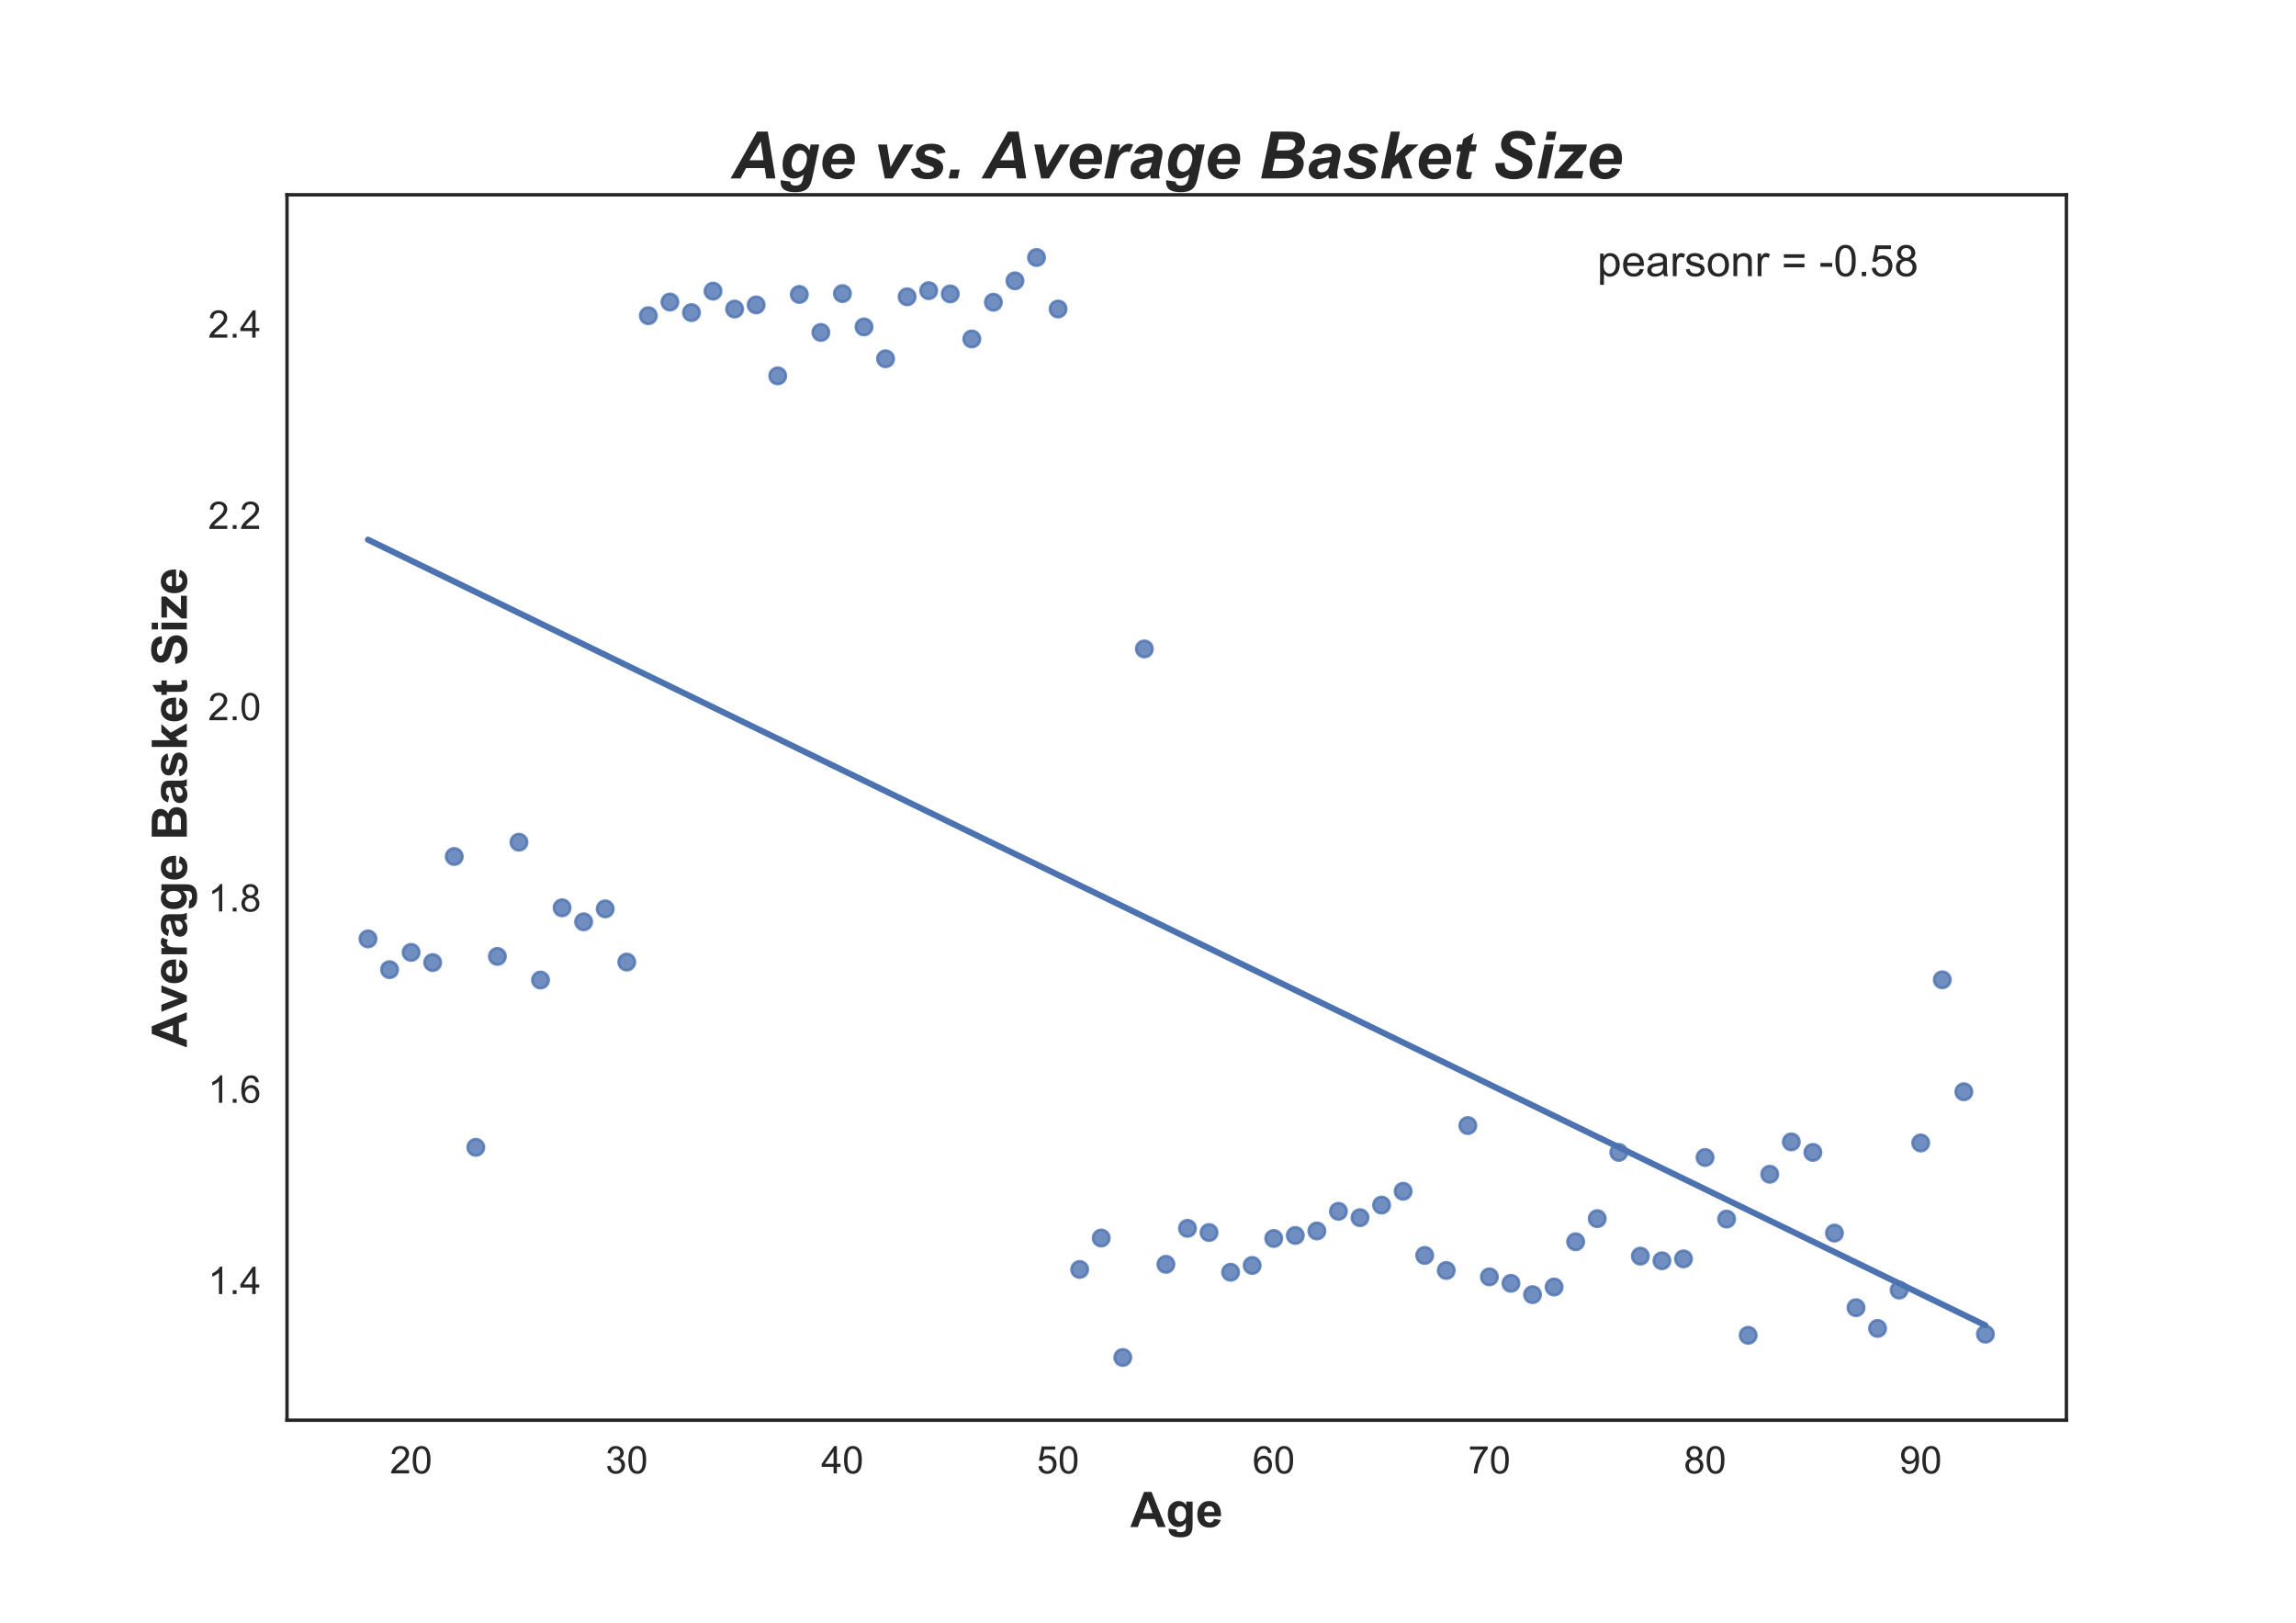 <?xml version="1.0" encoding="utf-8" standalone="no"?>
<!DOCTYPE svg PUBLIC "-//W3C//DTD SVG 1.1//EN"
  "http://www.w3.org/Graphics/SVG/1.1/DTD/svg11.dtd">
<!-- Created with matplotlib (https://matplotlib.org/) -->
<svg height="595.44pt" version="1.1" viewBox="0 0 842.4 595.44" width="842.4pt" xmlns="http://www.w3.org/2000/svg" xmlns:xlink="http://www.w3.org/1999/xlink">
 <defs>
  <style type="text/css">
*{stroke-linecap:butt;stroke-linejoin:round;}
  </style>
 </defs>
 <g id="figure_1">
  <g id="patch_1">
   <path d="M 0 595.44 
L 842.4 595.44 
L 842.4 0 
L 0 0 
z
" style="fill:#ffffff;"/>
  </g>
  <g id="axes_1">
   <g id="patch_2">
    <path d="M 105.3 521.01 
L 758.16 521.01 
L 758.16 71.453 
L 105.3 71.453 
z
" style="fill:#ffffff;"/>
   </g>
   <g id="matplotlib.axis_1">
    <g id="xtick_1">
     <g id="text_1">
      <!-- 20 -->
      <defs>
       <path d="M 50.344 8.453 
L 50.344 0 
L 3.031 0 
Q 2.938 3.172 4.047 6.109 
Q 5.859 10.938 9.828 15.625 
Q 13.812 20.312 21.344 26.469 
Q 33.016 36.031 37.109 41.625 
Q 41.219 47.219 41.219 52.203 
Q 41.219 57.422 37.469 61 
Q 33.734 64.594 27.734 64.594 
Q 21.391 64.594 17.578 60.781 
Q 13.766 56.984 13.719 50.25 
L 4.688 51.172 
Q 5.609 61.281 11.656 66.578 
Q 17.719 71.875 27.938 71.875 
Q 38.234 71.875 44.234 66.156 
Q 50.25 60.453 50.25 52 
Q 50.25 47.703 48.484 43.547 
Q 46.734 39.406 42.656 34.812 
Q 38.578 30.219 29.109 22.219 
Q 21.188 15.578 18.938 13.203 
Q 16.703 10.844 15.234 8.453 
z
" id="ArialMT-50"/>
       <path d="M 4.156 35.297 
Q 4.156 48 6.766 55.734 
Q 9.375 63.484 14.516 67.672 
Q 19.672 71.875 27.484 71.875 
Q 33.25 71.875 37.594 69.547 
Q 41.938 67.234 44.766 62.859 
Q 47.609 58.5 49.219 52.219 
Q 50.828 45.953 50.828 35.297 
Q 50.828 22.703 48.234 14.969 
Q 45.656 7.234 40.5 3 
Q 35.359 -1.219 27.484 -1.219 
Q 17.141 -1.219 11.234 6.203 
Q 4.156 15.141 4.156 35.297 
z
M 13.188 35.297 
Q 13.188 17.672 17.312 11.828 
Q 21.438 6 27.484 6 
Q 33.547 6 37.672 11.859 
Q 41.797 17.719 41.797 35.297 
Q 41.797 52.984 37.672 58.781 
Q 33.547 64.594 27.391 64.594 
Q 21.344 64.594 17.719 59.469 
Q 13.188 52.938 13.188 35.297 
z
" id="ArialMT-48"/>
      </defs>
      <g style="fill:#262626;" transform="translate(143.055 540.531)scale(0.14 -0.14)">
       <use xlink:href="#ArialMT-50"/>
       <use x="55.615" xlink:href="#ArialMT-48"/>
      </g>
     </g>
    </g>
    <g id="xtick_2">
     <g id="text_2">
      <!-- 30 -->
      <defs>
       <path d="M 4.203 18.891 
L 12.984 20.062 
Q 14.5 12.594 18.141 9.297 
Q 21.781 6 27 6 
Q 33.203 6 37.469 10.297 
Q 41.75 14.594 41.75 20.953 
Q 41.75 27 37.797 30.922 
Q 33.844 34.859 27.734 34.859 
Q 25.25 34.859 21.531 33.891 
L 22.516 41.609 
Q 23.391 41.5 23.922 41.5 
Q 29.547 41.5 34.031 44.422 
Q 38.531 47.359 38.531 53.469 
Q 38.531 58.297 35.25 61.469 
Q 31.984 64.656 26.812 64.656 
Q 21.688 64.656 18.266 61.422 
Q 14.844 58.203 13.875 51.766 
L 5.078 53.328 
Q 6.688 62.156 12.391 67.016 
Q 18.109 71.875 26.609 71.875 
Q 32.469 71.875 37.391 69.359 
Q 42.328 66.844 44.938 62.5 
Q 47.562 58.156 47.562 53.266 
Q 47.562 48.641 45.062 44.828 
Q 42.578 41.016 37.703 38.766 
Q 44.047 37.312 47.562 32.688 
Q 51.078 28.078 51.078 21.141 
Q 51.078 11.766 44.234 5.25 
Q 37.406 -1.266 26.953 -1.266 
Q 17.531 -1.266 11.297 4.344 
Q 5.078 9.969 4.203 18.891 
z
" id="ArialMT-51"/>
      </defs>
      <g style="fill:#262626;" transform="translate(222.179 540.531)scale(0.14 -0.14)">
       <use xlink:href="#ArialMT-51"/>
       <use x="55.615" xlink:href="#ArialMT-48"/>
      </g>
     </g>
    </g>
    <g id="xtick_3">
     <g id="text_3">
      <!-- 40 -->
      <defs>
       <path d="M 32.328 0 
L 32.328 17.141 
L 1.266 17.141 
L 1.266 25.203 
L 33.938 71.578 
L 41.109 71.578 
L 41.109 25.203 
L 50.781 25.203 
L 50.781 17.141 
L 41.109 17.141 
L 41.109 0 
z
M 32.328 25.203 
L 32.328 57.469 
L 9.906 25.203 
z
" id="ArialMT-52"/>
      </defs>
      <g style="fill:#262626;" transform="translate(301.303 540.531)scale(0.14 -0.14)">
       <use xlink:href="#ArialMT-52"/>
       <use x="55.615" xlink:href="#ArialMT-48"/>
      </g>
     </g>
    </g>
    <g id="xtick_4">
     <g id="text_4">
      <!-- 50 -->
      <defs>
       <path d="M 4.156 18.75 
L 13.375 19.531 
Q 14.406 12.797 18.141 9.391 
Q 21.875 6 27.156 6 
Q 33.5 6 37.891 10.781 
Q 42.281 15.578 42.281 23.484 
Q 42.281 31 38.062 35.344 
Q 33.844 39.703 27 39.703 
Q 22.75 39.703 19.328 37.766 
Q 15.922 35.844 13.969 32.766 
L 5.719 33.844 
L 12.641 70.609 
L 48.25 70.609 
L 48.25 62.203 
L 19.672 62.203 
L 15.828 42.969 
Q 22.266 47.469 29.344 47.469 
Q 38.719 47.469 45.156 40.969 
Q 51.609 34.469 51.609 24.266 
Q 51.609 14.547 45.953 7.469 
Q 39.062 -1.219 27.156 -1.219 
Q 17.391 -1.219 11.203 4.25 
Q 5.031 9.719 4.156 18.75 
z
" id="ArialMT-53"/>
      </defs>
      <g style="fill:#262626;" transform="translate(380.427 540.531)scale(0.14 -0.14)">
       <use xlink:href="#ArialMT-53"/>
       <use x="55.615" xlink:href="#ArialMT-48"/>
      </g>
     </g>
    </g>
    <g id="xtick_5">
     <g id="text_5">
      <!-- 60 -->
      <defs>
       <path d="M 49.75 54.047 
L 41.016 53.375 
Q 39.844 58.547 37.703 60.891 
Q 34.125 64.656 28.906 64.656 
Q 24.703 64.656 21.531 62.312 
Q 17.391 59.281 14.984 53.469 
Q 12.594 47.656 12.5 36.922 
Q 15.672 41.75 20.266 44.094 
Q 24.859 46.438 29.891 46.438 
Q 38.672 46.438 44.844 39.969 
Q 51.031 33.5 51.031 23.25 
Q 51.031 16.5 48.125 10.719 
Q 45.219 4.938 40.141 1.859 
Q 35.062 -1.219 28.609 -1.219 
Q 17.625 -1.219 10.688 6.859 
Q 3.766 14.938 3.766 33.5 
Q 3.766 54.25 11.422 63.672 
Q 18.109 71.875 29.438 71.875 
Q 37.891 71.875 43.281 67.141 
Q 48.688 62.406 49.75 54.047 
z
M 13.875 23.188 
Q 13.875 18.656 15.797 14.5 
Q 17.719 10.359 21.188 8.172 
Q 24.656 6 28.469 6 
Q 34.031 6 38.031 10.484 
Q 42.047 14.984 42.047 22.703 
Q 42.047 30.125 38.078 34.391 
Q 34.125 38.672 28.125 38.672 
Q 22.172 38.672 18.016 34.391 
Q 13.875 30.125 13.875 23.188 
z
" id="ArialMT-54"/>
      </defs>
      <g style="fill:#262626;" transform="translate(459.55 540.531)scale(0.14 -0.14)">
       <use xlink:href="#ArialMT-54"/>
       <use x="55.615" xlink:href="#ArialMT-48"/>
      </g>
     </g>
    </g>
    <g id="xtick_6">
     <g id="text_6">
      <!-- 70 -->
      <defs>
       <path d="M 4.734 62.203 
L 4.734 70.656 
L 51.078 70.656 
L 51.078 63.812 
Q 44.234 56.547 37.516 44.484 
Q 30.812 32.422 27.156 19.672 
Q 24.516 10.688 23.781 0 
L 14.75 0 
Q 14.891 8.453 18.062 20.406 
Q 21.234 32.375 27.172 43.484 
Q 33.109 54.594 39.797 62.203 
z
" id="ArialMT-55"/>
      </defs>
      <g style="fill:#262626;" transform="translate(538.674 540.531)scale(0.14 -0.14)">
       <use xlink:href="#ArialMT-55"/>
       <use x="55.615" xlink:href="#ArialMT-48"/>
      </g>
     </g>
    </g>
    <g id="xtick_7">
     <g id="text_7">
      <!-- 80 -->
      <defs>
       <path d="M 17.672 38.812 
Q 12.203 40.828 9.562 44.531 
Q 6.938 48.25 6.938 53.422 
Q 6.938 61.234 12.547 66.547 
Q 18.172 71.875 27.484 71.875 
Q 36.859 71.875 42.578 66.422 
Q 48.297 60.984 48.297 53.172 
Q 48.297 48.188 45.672 44.5 
Q 43.062 40.828 37.75 38.812 
Q 44.344 36.672 47.781 31.875 
Q 51.219 27.094 51.219 20.453 
Q 51.219 11.281 44.719 5.031 
Q 38.234 -1.219 27.641 -1.219 
Q 17.047 -1.219 10.547 5.047 
Q 4.047 11.328 4.047 20.703 
Q 4.047 27.688 7.594 32.391 
Q 11.141 37.109 17.672 38.812 
z
M 15.922 53.719 
Q 15.922 48.641 19.188 45.406 
Q 22.469 42.188 27.688 42.188 
Q 32.766 42.188 36.016 45.375 
Q 39.266 48.578 39.266 53.219 
Q 39.266 58.062 35.906 61.359 
Q 32.562 64.656 27.594 64.656 
Q 22.562 64.656 19.234 61.422 
Q 15.922 58.203 15.922 53.719 
z
M 13.094 20.656 
Q 13.094 16.891 14.875 13.375 
Q 16.656 9.859 20.172 7.922 
Q 23.688 6 27.734 6 
Q 34.031 6 38.125 10.047 
Q 42.234 14.109 42.234 20.359 
Q 42.234 26.703 38.016 30.859 
Q 33.797 35.016 27.438 35.016 
Q 21.234 35.016 17.156 30.906 
Q 13.094 26.812 13.094 20.656 
z
" id="ArialMT-56"/>
      </defs>
      <g style="fill:#262626;" transform="translate(617.798 540.531)scale(0.14 -0.14)">
       <use xlink:href="#ArialMT-56"/>
       <use x="55.615" xlink:href="#ArialMT-48"/>
      </g>
     </g>
    </g>
    <g id="xtick_8">
     <g id="text_8">
      <!-- 90 -->
      <defs>
       <path d="M 5.469 16.547 
L 13.922 17.328 
Q 14.984 11.375 18.016 8.688 
Q 21.047 6 25.781 6 
Q 29.828 6 32.875 7.859 
Q 35.938 9.719 37.891 12.812 
Q 39.844 15.922 41.156 21.188 
Q 42.484 26.469 42.484 31.938 
Q 42.484 32.516 42.438 33.688 
Q 39.797 29.5 35.234 26.875 
Q 30.672 24.266 25.344 24.266 
Q 16.453 24.266 10.297 30.703 
Q 4.156 37.156 4.156 47.703 
Q 4.156 58.594 10.578 65.234 
Q 17 71.875 26.656 71.875 
Q 33.641 71.875 39.422 68.109 
Q 45.219 64.359 48.219 57.391 
Q 51.219 50.438 51.219 37.25 
Q 51.219 23.531 48.234 15.406 
Q 45.266 7.281 39.375 3.031 
Q 33.5 -1.219 25.594 -1.219 
Q 17.188 -1.219 11.859 3.438 
Q 6.547 8.109 5.469 16.547 
z
M 41.453 48.141 
Q 41.453 55.719 37.422 60.156 
Q 33.406 64.594 27.734 64.594 
Q 21.875 64.594 17.531 59.812 
Q 13.188 55.031 13.188 47.406 
Q 13.188 40.578 17.312 36.297 
Q 21.438 32.031 27.484 32.031 
Q 33.594 32.031 37.516 36.297 
Q 41.453 40.578 41.453 48.141 
z
" id="ArialMT-57"/>
      </defs>
      <g style="fill:#262626;" transform="translate(696.922 540.531)scale(0.14 -0.14)">
       <use xlink:href="#ArialMT-57"/>
       <use x="55.615" xlink:href="#ArialMT-48"/>
      </g>
     </g>
    </g>
    <g id="text_9">
     <!-- Age -->
     <defs>
      <path d="M 71.828 0 
L 56.109 0 
L 49.859 16.266 
L 21.234 16.266 
L 15.328 0 
L 0 0 
L 27.875 71.578 
L 43.172 71.578 
z
M 45.219 28.328 
L 35.359 54.891 
L 25.688 28.328 
z
" id="Arial-BoldMT-65"/>
      <path d="M 5.906 -3.422 
L 21.578 -5.328 
Q 21.969 -8.062 23.391 -9.078 
Q 25.344 -10.547 29.547 -10.547 
Q 34.906 -10.547 37.594 -8.938 
Q 39.406 -7.859 40.328 -5.469 
Q 40.969 -3.766 40.969 0.828 
L 40.969 8.406 
Q 34.812 0 25.438 0 
Q 14.984 0 8.891 8.844 
Q 4.109 15.828 4.109 26.219 
Q 4.109 39.266 10.375 46.141 
Q 16.656 53.031 25.984 53.031 
Q 35.594 53.031 41.844 44.578 
L 41.844 51.859 
L 54.688 51.859 
L 54.688 5.328 
Q 54.688 -3.859 53.172 -8.391 
Q 51.656 -12.938 48.922 -15.516 
Q 46.188 -18.109 41.625 -19.578 
Q 37.062 -21.047 30.078 -21.047 
Q 16.891 -21.047 11.375 -16.531 
Q 5.859 -12.016 5.859 -5.078 
Q 5.859 -4.391 5.906 -3.422 
z
M 18.172 27 
Q 18.172 18.75 21.359 14.906 
Q 24.562 11.078 29.25 11.078 
Q 34.281 11.078 37.75 15.016 
Q 41.219 18.953 41.219 26.656 
Q 41.219 34.719 37.891 38.625 
Q 34.578 42.531 29.5 42.531 
Q 24.562 42.531 21.359 38.688 
Q 18.172 34.859 18.172 27 
z
" id="Arial-BoldMT-103"/>
      <path d="M 37.203 16.5 
L 50.875 14.203 
Q 48.25 6.688 42.547 2.75 
Q 36.859 -1.172 28.328 -1.172 
Q 14.797 -1.172 8.297 7.672 
Q 3.172 14.75 3.172 25.531 
Q 3.172 38.422 9.906 45.719 
Q 16.656 53.031 26.953 53.031 
Q 38.531 53.031 45.219 45.391 
Q 51.906 37.75 51.609 21.969 
L 17.234 21.969 
Q 17.391 15.875 20.562 12.469 
Q 23.734 9.078 28.469 9.078 
Q 31.688 9.078 33.875 10.828 
Q 36.078 12.594 37.203 16.5 
z
M 37.984 30.375 
Q 37.844 36.328 34.906 39.422 
Q 31.984 42.531 27.781 42.531 
Q 23.297 42.531 20.359 39.266 
Q 17.438 35.984 17.484 30.375 
z
" id="Arial-BoldMT-101"/>
     </defs>
     <g style="fill:#262626;" transform="translate(414.728 560.197)scale(0.18 -0.18)">
      <use xlink:href="#Arial-BoldMT-65"/>
      <use x="72.217" xlink:href="#Arial-BoldMT-103"/>
      <use x="133.301" xlink:href="#Arial-BoldMT-101"/>
     </g>
    </g>
   </g>
   <g id="matplotlib.axis_2">
    <g id="ytick_1">
     <g id="text_10">
      <!-- 1.4 -->
      <defs>
       <path d="M 37.25 0 
L 28.469 0 
L 28.469 56 
Q 25.297 52.984 20.141 49.953 
Q 14.984 46.922 10.891 45.406 
L 10.891 53.906 
Q 18.266 57.375 23.781 62.297 
Q 29.297 67.234 31.594 71.875 
L 37.25 71.875 
z
" id="ArialMT-49"/>
       <path d="M 9.078 0 
L 9.078 10.016 
L 19.094 10.016 
L 19.094 0 
z
" id="ArialMT-46"/>
      </defs>
      <g style="fill:#262626;" transform="translate(76.34 474.724)scale(0.14 -0.14)">
       <use xlink:href="#ArialMT-49"/>
       <use x="55.615" xlink:href="#ArialMT-46"/>
       <use x="83.398" xlink:href="#ArialMT-52"/>
      </g>
     </g>
    </g>
    <g id="ytick_2">
     <g id="text_11">
      <!-- 1.6 -->
      <g style="fill:#262626;" transform="translate(76.34 404.554)scale(0.14 -0.14)">
       <use xlink:href="#ArialMT-49"/>
       <use x="55.615" xlink:href="#ArialMT-46"/>
       <use x="83.398" xlink:href="#ArialMT-54"/>
      </g>
     </g>
    </g>
    <g id="ytick_3">
     <g id="text_12">
      <!-- 1.8 -->
      <g style="fill:#262626;" transform="translate(76.34 334.384)scale(0.14 -0.14)">
       <use xlink:href="#ArialMT-49"/>
       <use x="55.615" xlink:href="#ArialMT-46"/>
       <use x="83.398" xlink:href="#ArialMT-56"/>
      </g>
     </g>
    </g>
    <g id="ytick_4">
     <g id="text_13">
      <!-- 2.0 -->
      <g style="fill:#262626;" transform="translate(76.34 264.213)scale(0.14 -0.14)">
       <use xlink:href="#ArialMT-50"/>
       <use x="55.615" xlink:href="#ArialMT-46"/>
       <use x="83.398" xlink:href="#ArialMT-48"/>
      </g>
     </g>
    </g>
    <g id="ytick_5">
     <g id="text_14">
      <!-- 2.2 -->
      <g style="fill:#262626;" transform="translate(76.34 194.043)scale(0.14 -0.14)">
       <use xlink:href="#ArialMT-50"/>
       <use x="55.615" xlink:href="#ArialMT-46"/>
       <use x="83.398" xlink:href="#ArialMT-50"/>
      </g>
     </g>
    </g>
    <g id="ytick_6">
     <g id="text_15">
      <!-- 2.4 -->
      <g style="fill:#262626;" transform="translate(76.34 123.873)scale(0.14 -0.14)">
       <use xlink:href="#ArialMT-50"/>
       <use x="55.615" xlink:href="#ArialMT-46"/>
       <use x="83.398" xlink:href="#ArialMT-52"/>
      </g>
     </g>
    </g>
    <g id="text_16">
     <!-- Average Basket Size -->
     <defs>
      <path d="M 21.438 0 
L 0.531 51.859 
L 14.938 51.859 
L 24.703 25.391 
L 27.547 16.547 
Q 28.656 19.922 28.953 21 
Q 29.641 23.188 30.422 25.391 
L 40.281 51.859 
L 54.391 51.859 
L 33.797 0 
z
" id="Arial-BoldMT-118"/>
      <path d="M 20.312 0 
L 6.594 0 
L 6.594 51.859 
L 19.344 51.859 
L 19.344 44.484 
Q 22.609 49.703 25.219 51.359 
Q 27.828 53.031 31.156 53.031 
Q 35.844 53.031 40.188 50.438 
L 35.938 38.484 
Q 32.469 40.719 29.5 40.719 
Q 26.609 40.719 24.609 39.125 
Q 22.609 37.547 21.453 33.391 
Q 20.312 29.25 20.312 16.016 
z
" id="Arial-BoldMT-114"/>
      <path d="M 17.438 36.031 
L 4.984 38.281 
Q 7.078 45.797 12.203 49.406 
Q 17.328 53.031 27.438 53.031 
Q 36.625 53.031 41.109 50.859 
Q 45.609 48.688 47.438 45.344 
Q 49.266 42 49.266 33.062 
L 49.125 17.047 
Q 49.125 10.203 49.781 6.953 
Q 50.438 3.719 52.25 0 
L 38.672 0 
Q 38.141 1.375 37.359 4.047 
Q 37.016 5.281 36.859 5.672 
Q 33.344 2.25 29.344 0.531 
Q 25.344 -1.172 20.797 -1.172 
Q 12.797 -1.172 8.172 3.172 
Q 3.562 7.516 3.562 14.156 
Q 3.562 18.562 5.656 22 
Q 7.766 25.438 11.547 27.266 
Q 15.328 29.109 22.469 30.469 
Q 32.078 32.281 35.797 33.844 
L 35.797 35.203 
Q 35.797 39.156 33.844 40.844 
Q 31.891 42.531 26.469 42.531 
Q 22.797 42.531 20.75 41.094 
Q 18.703 39.656 17.438 36.031 
z
M 35.797 24.906 
Q 33.156 24.031 27.438 22.797 
Q 21.734 21.578 19.969 20.406 
Q 17.281 18.5 17.281 15.578 
Q 17.281 12.703 19.422 10.594 
Q 21.578 8.5 24.906 8.5 
Q 28.609 8.5 31.984 10.938 
Q 34.469 12.797 35.25 15.484 
Q 35.797 17.234 35.797 22.172 
z
" id="Arial-BoldMT-97"/>
      <path id="Arial-BoldMT-32"/>
      <path d="M 7.328 71.578 
L 35.938 71.578 
Q 44.438 71.578 48.609 70.875 
Q 52.781 70.172 56.078 67.922 
Q 59.375 65.672 61.562 61.938 
Q 63.766 58.203 63.766 53.562 
Q 63.766 48.531 61.047 44.328 
Q 58.344 40.141 53.719 38.031 
Q 60.25 36.141 63.766 31.547 
Q 67.281 26.953 67.281 20.75 
Q 67.281 15.875 65.016 11.25 
Q 62.75 6.641 58.812 3.875 
Q 54.891 1.125 49.125 0.484 
Q 45.516 0.094 31.688 0 
L 7.328 0 
z
M 21.781 59.672 
L 21.781 43.109 
L 31.25 43.109 
Q 39.703 43.109 41.75 43.359 
Q 45.453 43.797 47.578 45.922 
Q 49.703 48.047 49.703 51.516 
Q 49.703 54.828 47.875 56.906 
Q 46.047 58.984 42.438 59.422 
Q 40.281 59.672 30.078 59.672 
z
M 21.781 31.203 
L 21.781 12.062 
L 35.156 12.062 
Q 42.969 12.062 45.062 12.5 
Q 48.297 13.094 50.312 15.359 
Q 52.344 17.625 52.344 21.438 
Q 52.344 24.656 50.781 26.906 
Q 49.219 29.156 46.266 30.172 
Q 43.312 31.203 33.453 31.203 
z
" id="Arial-BoldMT-66"/>
      <path d="M 2.344 14.797 
L 16.109 16.891 
Q 17 12.891 19.672 10.812 
Q 22.359 8.734 27.203 8.734 
Q 32.516 8.734 35.203 10.688 
Q 37.016 12.062 37.016 14.359 
Q 37.016 15.922 36.031 16.938 
Q 35.016 17.922 31.453 18.75 
Q 14.844 22.406 10.406 25.438 
Q 4.25 29.641 4.25 37.109 
Q 4.25 43.844 9.562 48.438 
Q 14.891 53.031 26.078 53.031 
Q 36.719 53.031 41.891 49.562 
Q 47.078 46.094 49.031 39.312 
L 36.078 36.922 
Q 35.25 39.938 32.922 41.547 
Q 30.609 43.172 26.312 43.172 
Q 20.906 43.172 18.562 41.656 
Q 17 40.578 17 38.875 
Q 17 37.406 18.359 36.375 
Q 20.219 35.016 31.172 32.516 
Q 42.141 30.031 46.484 26.422 
Q 50.781 22.75 50.781 16.219 
Q 50.781 9.078 44.828 3.953 
Q 38.875 -1.172 27.203 -1.172 
Q 16.609 -1.172 10.422 3.125 
Q 4.25 7.422 2.344 14.797 
z
" id="Arial-BoldMT-115"/>
      <path d="M 6.688 0 
L 6.688 71.578 
L 20.406 71.578 
L 20.406 33.594 
L 36.469 51.859 
L 53.375 51.859 
L 35.641 32.906 
L 54.641 0 
L 39.844 0 
L 26.812 23.297 
L 20.406 16.609 
L 20.406 0 
z
" id="Arial-BoldMT-107"/>
      <path d="M 30.953 51.859 
L 30.953 40.922 
L 21.578 40.922 
L 21.578 20.016 
Q 21.578 13.672 21.844 12.625 
Q 22.125 11.578 23.078 10.891 
Q 24.031 10.203 25.391 10.203 
Q 27.297 10.203 30.906 11.531 
L 32.078 0.875 
Q 27.297 -1.172 21.234 -1.172 
Q 17.531 -1.172 14.547 0.062 
Q 11.578 1.312 10.188 3.297 
Q 8.797 5.281 8.25 8.641 
Q 7.812 11.031 7.812 18.312 
L 7.812 40.922 
L 1.516 40.922 
L 1.516 51.859 
L 7.812 51.859 
L 7.812 62.156 
L 21.578 70.172 
L 21.578 51.859 
z
" id="Arial-BoldMT-116"/>
      <path d="M 3.609 23.297 
L 17.672 24.656 
Q 18.953 17.578 22.828 14.25 
Q 26.703 10.938 33.297 10.938 
Q 40.281 10.938 43.812 13.891 
Q 47.359 16.844 47.359 20.797 
Q 47.359 23.344 45.875 25.125 
Q 44.391 26.906 40.672 28.219 
Q 38.141 29.109 29.109 31.344 
Q 17.484 34.234 12.797 38.422 
Q 6.203 44.344 6.203 52.828 
Q 6.203 58.297 9.297 63.062 
Q 12.406 67.828 18.234 70.312 
Q 24.078 72.797 32.328 72.797 
Q 45.797 72.797 52.609 66.891 
Q 59.422 60.984 59.766 51.125 
L 45.312 50.484 
Q 44.391 56 41.328 58.422 
Q 38.281 60.844 32.172 60.844 
Q 25.875 60.844 22.312 58.25 
Q 20.016 56.594 20.016 53.812 
Q 20.016 51.266 22.172 49.469 
Q 24.906 47.172 35.453 44.672 
Q 46 42.188 51.047 39.516 
Q 56.109 36.859 58.953 32.25 
Q 61.812 27.641 61.812 20.844 
Q 61.812 14.703 58.391 9.328 
Q 54.984 3.953 48.734 1.344 
Q 42.484 -1.266 33.156 -1.266 
Q 19.578 -1.266 12.297 5 
Q 5.031 11.281 3.609 23.297 
z
" id="Arial-BoldMT-83"/>
      <path d="M 7.172 58.891 
L 7.172 71.578 
L 20.906 71.578 
L 20.906 58.891 
z
M 7.172 0 
L 7.172 51.859 
L 20.906 51.859 
L 20.906 0 
z
" id="Arial-BoldMT-105"/>
      <path d="M 1.656 0 
L 1.656 10.688 
L 21.094 33.016 
Q 25.875 38.484 28.172 40.766 
Q 25.781 40.625 21.875 40.578 
L 3.562 40.484 
L 3.562 51.859 
L 46.438 51.859 
L 46.438 42.141 
L 26.609 19.281 
L 19.625 11.719 
Q 25.344 12.062 26.703 12.062 
L 47.953 12.062 
L 47.953 0 
z
" id="Arial-BoldMT-122"/>
     </defs>
     <g style="fill:#262626;" transform="translate(68.552 384.271)rotate(-90)scale(0.18 -0.18)">
      <use xlink:href="#Arial-BoldMT-65"/>
      <use x="72.17" xlink:href="#Arial-BoldMT-118"/>
      <use x="127.785" xlink:href="#Arial-BoldMT-101"/>
      <use x="183.4" xlink:href="#Arial-BoldMT-114"/>
      <use x="222.316" xlink:href="#Arial-BoldMT-97"/>
      <use x="277.932" xlink:href="#Arial-BoldMT-103"/>
      <use x="339.016" xlink:href="#Arial-BoldMT-101"/>
      <use x="394.631" xlink:href="#Arial-BoldMT-32"/>
      <use x="422.414" xlink:href="#Arial-BoldMT-66"/>
      <use x="494.631" xlink:href="#Arial-BoldMT-97"/>
      <use x="550.246" xlink:href="#Arial-BoldMT-115"/>
      <use x="605.861" xlink:href="#Arial-BoldMT-107"/>
      <use x="661.477" xlink:href="#Arial-BoldMT-101"/>
      <use x="717.092" xlink:href="#Arial-BoldMT-116"/>
      <use x="750.393" xlink:href="#Arial-BoldMT-32"/>
      <use x="778.176" xlink:href="#Arial-BoldMT-83"/>
      <use x="844.875" xlink:href="#Arial-BoldMT-105"/>
      <use x="872.658" xlink:href="#Arial-BoldMT-122"/>
      <use x="922.658" xlink:href="#Arial-BoldMT-101"/>
     </g>
    </g>
   </g>
   <g id="PathCollection_1">
    <defs>
     <path d="M 0 3 
C 0.796 3 1.559 2.684 2.121 2.121 
C 2.684 1.559 3 0.796 3 0 
C 3 -0.796 2.684 -1.559 2.121 -2.121 
C 1.559 -2.684 0.796 -3 0 -3 
C -0.796 -3 -1.559 -2.684 -2.121 -2.121 
C -2.684 -1.559 -3 -0.796 -3 0 
C -3 0.796 -2.684 1.559 -2.121 2.121 
C -1.559 2.684 -0.796 3 0 3 
z
" id="m762d784bd1" style="stroke:#4c72b0;stroke-opacity:0.8;"/>
    </defs>
    <g clip-path="url(#p060a4d5cd4)">
     <use style="fill:#4c72b0;fill-opacity:0.8;stroke:#4c72b0;stroke-opacity:0.8;" x="135.015" xlink:href="#m762d784bd1" y="344.441"/>
     <use style="fill:#4c72b0;fill-opacity:0.8;stroke:#4c72b0;stroke-opacity:0.8;" x="142.928" xlink:href="#m762d784bd1" y="355.722"/>
     <use style="fill:#4c72b0;fill-opacity:0.8;stroke:#4c72b0;stroke-opacity:0.8;" x="150.84" xlink:href="#m762d784bd1" y="349.39"/>
     <use style="fill:#4c72b0;fill-opacity:0.8;stroke:#4c72b0;stroke-opacity:0.8;" x="158.753" xlink:href="#m762d784bd1" y="353.122"/>
     <use style="fill:#4c72b0;fill-opacity:0.8;stroke:#4c72b0;stroke-opacity:0.8;" x="166.665" xlink:href="#m762d784bd1" y="314.209"/>
     <use style="fill:#4c72b0;fill-opacity:0.8;stroke:#4c72b0;stroke-opacity:0.8;" x="174.577" xlink:href="#m762d784bd1" y="420.91"/>
     <use style="fill:#4c72b0;fill-opacity:0.8;stroke:#4c72b0;stroke-opacity:0.8;" x="182.49" xlink:href="#m762d784bd1" y="350.864"/>
     <use style="fill:#4c72b0;fill-opacity:0.8;stroke:#4c72b0;stroke-opacity:0.8;" x="190.402" xlink:href="#m762d784bd1" y="308.961"/>
     <use style="fill:#4c72b0;fill-opacity:0.8;stroke:#4c72b0;stroke-opacity:0.8;" x="198.315" xlink:href="#m762d784bd1" y="359.534"/>
     <use style="fill:#4c72b0;fill-opacity:0.8;stroke:#4c72b0;stroke-opacity:0.8;" x="206.227" xlink:href="#m762d784bd1" y="333.031"/>
     <use style="fill:#4c72b0;fill-opacity:0.8;stroke:#4c72b0;stroke-opacity:0.8;" x="214.139" xlink:href="#m762d784bd1" y="338.182"/>
     <use style="fill:#4c72b0;fill-opacity:0.8;stroke:#4c72b0;stroke-opacity:0.8;" x="222.052" xlink:href="#m762d784bd1" y="333.416"/>
     <use style="fill:#4c72b0;fill-opacity:0.8;stroke:#4c72b0;stroke-opacity:0.8;" x="229.964" xlink:href="#m762d784bd1" y="352.942"/>
     <use style="fill:#4c72b0;fill-opacity:0.8;stroke:#4c72b0;stroke-opacity:0.8;" x="237.876" xlink:href="#m762d784bd1" y="115.813"/>
     <use style="fill:#4c72b0;fill-opacity:0.8;stroke:#4c72b0;stroke-opacity:0.8;" x="245.789" xlink:href="#m762d784bd1" y="110.799"/>
     <use style="fill:#4c72b0;fill-opacity:0.8;stroke:#4c72b0;stroke-opacity:0.8;" x="253.701" xlink:href="#m762d784bd1" y="114.68"/>
     <use style="fill:#4c72b0;fill-opacity:0.8;stroke:#4c72b0;stroke-opacity:0.8;" x="261.614" xlink:href="#m762d784bd1" y="106.803"/>
     <use style="fill:#4c72b0;fill-opacity:0.8;stroke:#4c72b0;stroke-opacity:0.8;" x="269.526" xlink:href="#m762d784bd1" y="113.378"/>
     <use style="fill:#4c72b0;fill-opacity:0.8;stroke:#4c72b0;stroke-opacity:0.8;" x="277.438" xlink:href="#m762d784bd1" y="111.854"/>
     <use style="fill:#4c72b0;fill-opacity:0.8;stroke:#4c72b0;stroke-opacity:0.8;" x="285.351" xlink:href="#m762d784bd1" y="137.889"/>
     <use style="fill:#4c72b0;fill-opacity:0.8;stroke:#4c72b0;stroke-opacity:0.8;" x="293.263" xlink:href="#m762d784bd1" y="108.017"/>
     <use style="fill:#4c72b0;fill-opacity:0.8;stroke:#4c72b0;stroke-opacity:0.8;" x="301.176" xlink:href="#m762d784bd1" y="121.955"/>
     <use style="fill:#4c72b0;fill-opacity:0.8;stroke:#4c72b0;stroke-opacity:0.8;" x="309.088" xlink:href="#m762d784bd1" y="107.705"/>
     <use style="fill:#4c72b0;fill-opacity:0.8;stroke:#4c72b0;stroke-opacity:0.8;" x="317" xlink:href="#m762d784bd1" y="119.93"/>
     <use style="fill:#4c72b0;fill-opacity:0.8;stroke:#4c72b0;stroke-opacity:0.8;" x="324.913" xlink:href="#m762d784bd1" y="131.614"/>
     <use style="fill:#4c72b0;fill-opacity:0.8;stroke:#4c72b0;stroke-opacity:0.8;" x="332.825" xlink:href="#m762d784bd1" y="108.877"/>
     <use style="fill:#4c72b0;fill-opacity:0.8;stroke:#4c72b0;stroke-opacity:0.8;" x="340.738" xlink:href="#m762d784bd1" y="106.632"/>
     <use style="fill:#4c72b0;fill-opacity:0.8;stroke:#4c72b0;stroke-opacity:0.8;" x="348.65" xlink:href="#m762d784bd1" y="107.829"/>
     <use style="fill:#4c72b0;fill-opacity:0.8;stroke:#4c72b0;stroke-opacity:0.8;" x="356.562" xlink:href="#m762d784bd1" y="124.349"/>
     <use style="fill:#4c72b0;fill-opacity:0.8;stroke:#4c72b0;stroke-opacity:0.8;" x="364.475" xlink:href="#m762d784bd1" y="110.878"/>
     <use style="fill:#4c72b0;fill-opacity:0.8;stroke:#4c72b0;stroke-opacity:0.8;" x="372.387" xlink:href="#m762d784bd1" y="103.023"/>
     <use style="fill:#4c72b0;fill-opacity:0.8;stroke:#4c72b0;stroke-opacity:0.8;" x="380.299" xlink:href="#m762d784bd1" y="94.463"/>
     <use style="fill:#4c72b0;fill-opacity:0.8;stroke:#4c72b0;stroke-opacity:0.8;" x="388.212" xlink:href="#m762d784bd1" y="113.357"/>
     <use style="fill:#4c72b0;fill-opacity:0.8;stroke:#4c72b0;stroke-opacity:0.8;" x="396.124" xlink:href="#m762d784bd1" y="465.714"/>
     <use style="fill:#4c72b0;fill-opacity:0.8;stroke:#4c72b0;stroke-opacity:0.8;" x="404.037" xlink:href="#m762d784bd1" y="454.18"/>
     <use style="fill:#4c72b0;fill-opacity:0.8;stroke:#4c72b0;stroke-opacity:0.8;" x="411.949" xlink:href="#m762d784bd1" y="498"/>
     <use style="fill:#4c72b0;fill-opacity:0.8;stroke:#4c72b0;stroke-opacity:0.8;" x="419.861" xlink:href="#m762d784bd1" y="238.06"/>
     <use style="fill:#4c72b0;fill-opacity:0.8;stroke:#4c72b0;stroke-opacity:0.8;" x="427.774" xlink:href="#m762d784bd1" y="463.826"/>
     <use style="fill:#4c72b0;fill-opacity:0.8;stroke:#4c72b0;stroke-opacity:0.8;" x="435.686" xlink:href="#m762d784bd1" y="450.63"/>
     <use style="fill:#4c72b0;fill-opacity:0.8;stroke:#4c72b0;stroke-opacity:0.8;" x="443.599" xlink:href="#m762d784bd1" y="452.165"/>
     <use style="fill:#4c72b0;fill-opacity:0.8;stroke:#4c72b0;stroke-opacity:0.8;" x="451.511" xlink:href="#m762d784bd1" y="466.731"/>
     <use style="fill:#4c72b0;fill-opacity:0.8;stroke:#4c72b0;stroke-opacity:0.8;" x="459.423" xlink:href="#m762d784bd1" y="464.237"/>
     <use style="fill:#4c72b0;fill-opacity:0.8;stroke:#4c72b0;stroke-opacity:0.8;" x="467.336" xlink:href="#m762d784bd1" y="454.342"/>
     <use style="fill:#4c72b0;fill-opacity:0.8;stroke:#4c72b0;stroke-opacity:0.8;" x="475.248" xlink:href="#m762d784bd1" y="453.24"/>
     <use style="fill:#4c72b0;fill-opacity:0.8;stroke:#4c72b0;stroke-opacity:0.8;" x="483.161" xlink:href="#m762d784bd1" y="451.585"/>
     <use style="fill:#4c72b0;fill-opacity:0.8;stroke:#4c72b0;stroke-opacity:0.8;" x="491.073" xlink:href="#m762d784bd1" y="444.379"/>
     <use style="fill:#4c72b0;fill-opacity:0.8;stroke:#4c72b0;stroke-opacity:0.8;" x="498.985" xlink:href="#m762d784bd1" y="446.702"/>
     <use style="fill:#4c72b0;fill-opacity:0.8;stroke:#4c72b0;stroke-opacity:0.8;" x="506.898" xlink:href="#m762d784bd1" y="442.087"/>
     <use style="fill:#4c72b0;fill-opacity:0.8;stroke:#4c72b0;stroke-opacity:0.8;" x="514.81" xlink:href="#m762d784bd1" y="437.022"/>
     <use style="fill:#4c72b0;fill-opacity:0.8;stroke:#4c72b0;stroke-opacity:0.8;" x="522.722" xlink:href="#m762d784bd1" y="460.559"/>
     <use style="fill:#4c72b0;fill-opacity:0.8;stroke:#4c72b0;stroke-opacity:0.8;" x="530.635" xlink:href="#m762d784bd1" y="466.079"/>
     <use style="fill:#4c72b0;fill-opacity:0.8;stroke:#4c72b0;stroke-opacity:0.8;" x="538.547" xlink:href="#m762d784bd1" y="412.914"/>
     <use style="fill:#4c72b0;fill-opacity:0.8;stroke:#4c72b0;stroke-opacity:0.8;" x="546.46" xlink:href="#m762d784bd1" y="468.421"/>
     <use style="fill:#4c72b0;fill-opacity:0.8;stroke:#4c72b0;stroke-opacity:0.8;" x="554.372" xlink:href="#m762d784bd1" y="470.793"/>
     <use style="fill:#4c72b0;fill-opacity:0.8;stroke:#4c72b0;stroke-opacity:0.8;" x="562.284" xlink:href="#m762d784bd1" y="474.948"/>
     <use style="fill:#4c72b0;fill-opacity:0.8;stroke:#4c72b0;stroke-opacity:0.8;" x="570.197" xlink:href="#m762d784bd1" y="472.146"/>
     <use style="fill:#4c72b0;fill-opacity:0.8;stroke:#4c72b0;stroke-opacity:0.8;" x="578.109" xlink:href="#m762d784bd1" y="455.551"/>
     <use style="fill:#4c72b0;fill-opacity:0.8;stroke:#4c72b0;stroke-opacity:0.8;" x="586.022" xlink:href="#m762d784bd1" y="447.07"/>
     <use style="fill:#4c72b0;fill-opacity:0.8;stroke:#4c72b0;stroke-opacity:0.8;" x="593.934" xlink:href="#m762d784bd1" y="422.762"/>
     <use style="fill:#4c72b0;fill-opacity:0.8;stroke:#4c72b0;stroke-opacity:0.8;" x="601.846" xlink:href="#m762d784bd1" y="460.823"/>
     <use style="fill:#4c72b0;fill-opacity:0.8;stroke:#4c72b0;stroke-opacity:0.8;" x="609.759" xlink:href="#m762d784bd1" y="462.517"/>
     <use style="fill:#4c72b0;fill-opacity:0.8;stroke:#4c72b0;stroke-opacity:0.8;" x="617.671" xlink:href="#m762d784bd1" y="461.82"/>
     <use style="fill:#4c72b0;fill-opacity:0.8;stroke:#4c72b0;stroke-opacity:0.8;" x="625.584" xlink:href="#m762d784bd1" y="424.637"/>
     <use style="fill:#4c72b0;fill-opacity:0.8;stroke:#4c72b0;stroke-opacity:0.8;" x="633.496" xlink:href="#m762d784bd1" y="447.219"/>
     <use style="fill:#4c72b0;fill-opacity:0.8;stroke:#4c72b0;stroke-opacity:0.8;" x="641.408" xlink:href="#m762d784bd1" y="489.862"/>
     <use style="fill:#4c72b0;fill-opacity:0.8;stroke:#4c72b0;stroke-opacity:0.8;" x="649.321" xlink:href="#m762d784bd1" y="430.777"/>
     <use style="fill:#4c72b0;fill-opacity:0.8;stroke:#4c72b0;stroke-opacity:0.8;" x="657.233" xlink:href="#m762d784bd1" y="418.909"/>
     <use style="fill:#4c72b0;fill-opacity:0.8;stroke:#4c72b0;stroke-opacity:0.8;" x="665.145" xlink:href="#m762d784bd1" y="422.775"/>
     <use style="fill:#4c72b0;fill-opacity:0.8;stroke:#4c72b0;stroke-opacity:0.8;" x="673.058" xlink:href="#m762d784bd1" y="452.368"/>
     <use style="fill:#4c72b0;fill-opacity:0.8;stroke:#4c72b0;stroke-opacity:0.8;" x="680.97" xlink:href="#m762d784bd1" y="479.738"/>
     <use style="fill:#4c72b0;fill-opacity:0.8;stroke:#4c72b0;stroke-opacity:0.8;" x="688.883" xlink:href="#m762d784bd1" y="487.343"/>
     <use style="fill:#4c72b0;fill-opacity:0.8;stroke:#4c72b0;stroke-opacity:0.8;" x="696.795" xlink:href="#m762d784bd1" y="473.282"/>
     <use style="fill:#4c72b0;fill-opacity:0.8;stroke:#4c72b0;stroke-opacity:0.8;" x="704.707" xlink:href="#m762d784bd1" y="419.3"/>
     <use style="fill:#4c72b0;fill-opacity:0.8;stroke:#4c72b0;stroke-opacity:0.8;" x="712.62" xlink:href="#m762d784bd1" y="359.446"/>
     <use style="fill:#4c72b0;fill-opacity:0.8;stroke:#4c72b0;stroke-opacity:0.8;" x="720.532" xlink:href="#m762d784bd1" y="400.518"/>
     <use style="fill:#4c72b0;fill-opacity:0.8;stroke:#4c72b0;stroke-opacity:0.8;" x="728.445" xlink:href="#m762d784bd1" y="489.449"/>
    </g>
   </g>
   <g id="PolyCollection_1">
    <defs>
     <path d="M 135.015 -397.301 
L 135.015 -397.301 
L 141.01 -394.375 
L 147.004 -391.392 
L 152.998 -388.433 
L 158.992 -385.547 
L 164.987 -382.564 
L 170.981 -379.671 
L 176.975 -376.868 
L 182.969 -374.01 
L 188.964 -371.145 
L 194.958 -368.214 
L 200.952 -365.26 
L 206.946 -362.27 
L 212.94 -359.359 
L 218.935 -356.411 
L 224.929 -353.624 
L 230.923 -350.711 
L 236.917 -347.77 
L 242.912 -344.784 
L 248.906 -341.885 
L 254.9 -338.959 
L 260.894 -336.069 
L 266.889 -333.136 
L 272.883 -330.146 
L 278.877 -327.26 
L 284.871 -324.275 
L 290.866 -321.397 
L 296.86 -318.497 
L 302.854 -315.475 
L 308.848 -312.652 
L 314.842 -309.842 
L 320.837 -306.933 
L 326.831 -304.105 
L 332.825 -301.109 
L 338.819 -298.19 
L 344.814 -295.355 
L 350.808 -292.412 
L 356.802 -289.592 
L 362.796 -286.656 
L 368.791 -283.757 
L 374.785 -280.934 
L 380.779 -278.022 
L 386.773 -275.023 
L 392.767 -272.108 
L 398.762 -269.168 
L 404.756 -266.301 
L 410.75 -263.299 
L 416.744 -260.321 
L 422.739 -257.363 
L 428.733 -254.342 
L 434.727 -251.403 
L 440.721 -248.598 
L 446.716 -245.736 
L 452.71 -242.902 
L 458.704 -239.965 
L 464.698 -237.16 
L 470.693 -234.331 
L 476.687 -231.339 
L 482.681 -228.508 
L 488.675 -225.423 
L 494.669 -222.391 
L 500.664 -219.546 
L 506.658 -216.712 
L 512.652 -213.796 
L 518.646 -210.706 
L 524.641 -207.732 
L 530.635 -204.796 
L 536.629 -201.75 
L 542.623 -198.9 
L 548.618 -195.953 
L 554.612 -192.923 
L 560.606 -189.966 
L 566.6 -187.067 
L 572.594 -183.938 
L 578.589 -181.092 
L 584.583 -178.382 
L 590.577 -175.537 
L 596.571 -172.563 
L 602.566 -169.636 
L 608.56 -166.722 
L 614.554 -163.759 
L 620.548 -160.852 
L 626.543 -158.007 
L 632.537 -154.945 
L 638.531 -152.009 
L 644.525 -149.112 
L 650.52 -146.158 
L 656.514 -143.267 
L 662.508 -140.3 
L 668.502 -137.293 
L 674.496 -134.372 
L 680.491 -131.467 
L 686.485 -128.621 
L 692.479 -125.836 
L 698.473 -122.963 
L 704.468 -120.074 
L 710.462 -117.188 
L 716.456 -114.187 
L 722.45 -111.367 
L 728.445 -108.551 
L 728.445 -108.551 
L 728.445 -108.551 
L 722.45 -111.367 
L 716.456 -114.187 
L 710.462 -117.188 
L 704.468 -120.074 
L 698.473 -122.963 
L 692.479 -125.836 
L 686.485 -128.621 
L 680.491 -131.467 
L 674.496 -134.372 
L 668.502 -137.293 
L 662.508 -140.3 
L 656.514 -143.267 
L 650.52 -146.158 
L 644.525 -149.112 
L 638.531 -152.009 
L 632.537 -154.945 
L 626.543 -158.007 
L 620.548 -160.852 
L 614.554 -163.759 
L 608.56 -166.722 
L 602.566 -169.636 
L 596.571 -172.563 
L 590.577 -175.537 
L 584.583 -178.382 
L 578.589 -181.092 
L 572.594 -183.938 
L 566.6 -187.067 
L 560.606 -189.966 
L 554.612 -192.923 
L 548.618 -195.953 
L 542.623 -198.9 
L 536.629 -201.75 
L 530.635 -204.796 
L 524.641 -207.732 
L 518.646 -210.706 
L 512.652 -213.796 
L 506.658 -216.712 
L 500.664 -219.546 
L 494.669 -222.391 
L 488.675 -225.423 
L 482.681 -228.508 
L 476.687 -231.339 
L 470.693 -234.331 
L 464.698 -237.16 
L 458.704 -239.965 
L 452.71 -242.902 
L 446.716 -245.736 
L 440.721 -248.598 
L 434.727 -251.403 
L 428.733 -254.342 
L 422.739 -257.363 
L 416.744 -260.321 
L 410.75 -263.299 
L 404.756 -266.301 
L 398.762 -269.168 
L 392.767 -272.108 
L 386.773 -275.023 
L 380.779 -278.022 
L 374.785 -280.934 
L 368.791 -283.757 
L 362.796 -286.656 
L 356.802 -289.592 
L 350.808 -292.412 
L 344.814 -295.355 
L 338.819 -298.19 
L 332.825 -301.109 
L 326.831 -304.105 
L 320.837 -306.933 
L 314.842 -309.842 
L 308.848 -312.652 
L 302.854 -315.475 
L 296.86 -318.497 
L 290.866 -321.397 
L 284.871 -324.275 
L 278.877 -327.26 
L 272.883 -330.146 
L 266.889 -333.136 
L 260.894 -336.069 
L 254.9 -338.959 
L 248.906 -341.885 
L 242.912 -344.784 
L 236.917 -347.77 
L 230.923 -350.711 
L 224.929 -353.624 
L 218.935 -356.411 
L 212.94 -359.359 
L 206.946 -362.27 
L 200.952 -365.26 
L 194.958 -368.214 
L 188.964 -371.145 
L 182.969 -374.01 
L 176.975 -376.868 
L 170.981 -379.671 
L 164.987 -382.564 
L 158.992 -385.547 
L 152.998 -388.433 
L 147.004 -391.392 
L 141.01 -394.375 
L 135.015 -397.301 
z
" id="m894b8f4b34" style="stroke:#ffffff;stroke-opacity:0.15;"/>
    </defs>
    <g clip-path="url(#p060a4d5cd4)">
     <use style="fill:#4c72b0;fill-opacity:0.15;stroke:#ffffff;stroke-opacity:0.15;" x="0" xlink:href="#m894b8f4b34" y="595.44"/>
    </g>
   </g>
   <g id="line2d_1">
    <path clip-path="url(#p060a4d5cd4)" d="M 135.015 197.98 
L 141.01 200.891 
L 147.004 203.803 
L 152.998 206.714 
L 158.992 209.626 
L 164.987 212.537 
L 170.981 215.449 
L 176.975 218.36 
L 182.969 221.272 
L 188.964 224.183 
L 194.958 227.095 
L 200.952 230.006 
L 206.946 232.918 
L 212.94 235.829 
L 218.935 238.741 
L 224.929 241.652 
L 230.923 244.564 
L 236.917 247.475 
L 242.912 250.387 
L 248.906 253.298 
L 254.9 256.21 
L 260.894 259.121 
L 266.889 262.033 
L 272.883 264.944 
L 278.877 267.856 
L 284.871 270.767 
L 290.866 273.679 
L 296.86 276.59 
L 302.854 279.502 
L 308.848 282.413 
L 314.842 285.325 
L 320.837 288.236 
L 326.831 291.148 
L 332.825 294.059 
L 338.819 296.971 
L 344.814 299.882 
L 350.808 302.794 
L 356.802 305.705 
L 362.796 308.616 
L 368.791 311.528 
L 374.785 314.439 
L 380.779 317.351 
L 386.773 320.262 
L 392.767 323.174 
L 398.762 326.085 
L 404.756 328.997 
L 410.75 331.908 
L 416.744 334.82 
L 422.739 337.731 
L 428.733 340.643 
L 434.727 343.554 
L 440.721 346.466 
L 446.716 349.377 
L 452.71 352.289 
L 458.704 355.2 
L 464.698 358.112 
L 470.693 361.023 
L 476.687 363.935 
L 482.681 366.846 
L 488.675 369.758 
L 494.669 372.669 
L 500.664 375.581 
L 506.658 378.492 
L 512.652 381.404 
L 518.646 384.315 
L 524.641 387.227 
L 530.635 390.138 
L 536.629 393.05 
L 542.623 395.961 
L 548.618 398.873 
L 554.612 401.784 
L 560.606 404.696 
L 566.6 407.607 
L 572.594 410.519 
L 578.589 413.43 
L 584.583 416.342 
L 590.577 419.253 
L 596.571 422.165 
L 602.566 425.076 
L 608.56 427.987 
L 614.554 430.899 
L 620.548 433.81 
L 626.543 436.722 
L 632.537 439.633 
L 638.531 442.545 
L 644.525 445.456 
L 650.52 448.368 
L 656.514 451.279 
L 662.508 454.191 
L 668.502 457.102 
L 674.496 460.014 
L 680.491 462.925 
L 686.485 465.837 
L 692.479 468.748 
L 698.473 471.66 
L 704.468 474.571 
L 710.462 477.483 
L 716.456 480.394 
L 722.45 483.306 
L 728.445 486.217 
" style="fill:none;stroke:#4c72b0;stroke-linecap:round;stroke-width:2.25;"/>
   </g>
   <g id="patch_3">
    <path d="M 105.3 521.01 
L 105.3 71.453 
" style="fill:none;stroke:#262626;stroke-linecap:square;stroke-linejoin:miter;stroke-width:1.25;"/>
   </g>
   <g id="patch_4">
    <path d="M 758.16 521.01 
L 758.16 71.453 
" style="fill:none;stroke:#262626;stroke-linecap:square;stroke-linejoin:miter;stroke-width:1.25;"/>
   </g>
   <g id="patch_5">
    <path d="M 105.3 521.01 
L 758.16 521.01 
" style="fill:none;stroke:#262626;stroke-linecap:square;stroke-linejoin:miter;stroke-width:1.25;"/>
   </g>
   <g id="patch_6">
    <path d="M 105.3 71.453 
L 758.16 71.453 
" style="fill:none;stroke:#262626;stroke-linecap:square;stroke-linejoin:miter;stroke-width:1.25;"/>
   </g>
   <g id="text_17">
    <!-- pearsonr = -0.58 -->
    <defs>
     <path d="M 6.594 -19.875 
L 6.594 51.859 
L 14.594 51.859 
L 14.594 45.125 
Q 17.438 49.078 21 51.047 
Q 24.562 53.031 29.641 53.031 
Q 36.281 53.031 41.359 49.609 
Q 46.438 46.188 49.016 39.953 
Q 51.609 33.734 51.609 26.312 
Q 51.609 18.359 48.75 11.984 
Q 45.906 5.609 40.453 2.219 
Q 35.016 -1.172 29 -1.172 
Q 24.609 -1.172 21.109 0.688 
Q 17.625 2.547 15.375 5.375 
L 15.375 -19.875 
z
M 14.547 25.641 
Q 14.547 15.625 18.594 10.844 
Q 22.656 6.062 28.422 6.062 
Q 34.281 6.062 38.453 11.016 
Q 42.625 15.969 42.625 26.375 
Q 42.625 36.281 38.547 41.203 
Q 34.469 46.141 28.812 46.141 
Q 23.188 46.141 18.859 40.891 
Q 14.547 35.641 14.547 25.641 
z
" id="ArialMT-112"/>
     <path d="M 42.094 16.703 
L 51.172 15.578 
Q 49.031 7.625 43.219 3.219 
Q 37.406 -1.172 28.375 -1.172 
Q 17 -1.172 10.328 5.828 
Q 3.656 12.844 3.656 25.484 
Q 3.656 38.578 10.391 45.797 
Q 17.141 53.031 27.875 53.031 
Q 38.281 53.031 44.875 45.953 
Q 51.469 38.875 51.469 26.031 
Q 51.469 25.25 51.422 23.688 
L 12.75 23.688 
Q 13.234 15.141 17.578 10.594 
Q 21.922 6.062 28.422 6.062 
Q 33.25 6.062 36.672 8.594 
Q 40.094 11.141 42.094 16.703 
z
M 13.234 30.906 
L 42.188 30.906 
Q 41.609 37.453 38.875 40.719 
Q 34.672 45.797 27.984 45.797 
Q 21.922 45.797 17.797 41.75 
Q 13.672 37.703 13.234 30.906 
z
" id="ArialMT-101"/>
     <path d="M 40.438 6.391 
Q 35.547 2.25 31.031 0.531 
Q 26.516 -1.172 21.344 -1.172 
Q 12.797 -1.172 8.203 3 
Q 3.609 7.172 3.609 13.672 
Q 3.609 17.484 5.344 20.625 
Q 7.078 23.781 9.891 25.688 
Q 12.703 27.594 16.219 28.562 
Q 18.797 29.25 24.031 29.891 
Q 34.672 31.156 39.703 32.906 
Q 39.75 34.719 39.75 35.203 
Q 39.75 40.578 37.25 42.781 
Q 33.891 45.75 27.25 45.75 
Q 21.047 45.75 18.094 43.578 
Q 15.141 41.406 13.719 35.891 
L 5.125 37.062 
Q 6.297 42.578 8.984 45.969 
Q 11.672 49.359 16.75 51.188 
Q 21.828 53.031 28.516 53.031 
Q 35.156 53.031 39.297 51.469 
Q 43.453 49.906 45.406 47.531 
Q 47.359 45.172 48.141 41.547 
Q 48.578 39.312 48.578 33.453 
L 48.578 21.734 
Q 48.578 9.469 49.141 6.219 
Q 49.703 2.984 51.375 0 
L 42.188 0 
Q 40.828 2.734 40.438 6.391 
z
M 39.703 26.031 
Q 34.906 24.078 25.344 22.703 
Q 19.922 21.922 17.672 20.938 
Q 15.438 19.969 14.203 18.094 
Q 12.984 16.219 12.984 13.922 
Q 12.984 10.406 15.641 8.062 
Q 18.312 5.719 23.438 5.719 
Q 28.516 5.719 32.469 7.938 
Q 36.422 10.156 38.281 14.016 
Q 39.703 17 39.703 22.797 
z
" id="ArialMT-97"/>
     <path d="M 6.5 0 
L 6.5 51.859 
L 14.406 51.859 
L 14.406 44 
Q 17.438 49.516 20 51.266 
Q 22.562 53.031 25.641 53.031 
Q 30.078 53.031 34.672 50.203 
L 31.641 42.047 
Q 28.422 43.953 25.203 43.953 
Q 22.312 43.953 20.016 42.219 
Q 17.719 40.484 16.75 37.406 
Q 15.281 32.719 15.281 27.156 
L 15.281 0 
z
" id="ArialMT-114"/>
     <path d="M 3.078 15.484 
L 11.766 16.844 
Q 12.5 11.625 15.844 8.844 
Q 19.188 6.062 25.203 6.062 
Q 31.25 6.062 34.172 8.516 
Q 37.109 10.984 37.109 14.312 
Q 37.109 17.281 34.516 19 
Q 32.719 20.172 25.531 21.969 
Q 15.875 24.422 12.141 26.203 
Q 8.406 27.984 6.469 31.125 
Q 4.547 34.281 4.547 38.094 
Q 4.547 41.547 6.125 44.5 
Q 7.719 47.469 10.453 49.422 
Q 12.5 50.922 16.031 51.969 
Q 19.578 53.031 23.641 53.031 
Q 29.734 53.031 34.344 51.266 
Q 38.969 49.516 41.156 46.5 
Q 43.359 43.5 44.188 38.484 
L 35.594 37.312 
Q 35.016 41.312 32.203 43.547 
Q 29.391 45.797 24.266 45.797 
Q 18.219 45.797 15.625 43.797 
Q 13.031 41.797 13.031 39.109 
Q 13.031 37.406 14.109 36.031 
Q 15.188 34.625 17.484 33.688 
Q 18.797 33.203 25.25 31.453 
Q 34.578 28.953 38.25 27.359 
Q 41.938 25.781 44.031 22.75 
Q 46.141 19.734 46.141 15.234 
Q 46.141 10.844 43.578 6.953 
Q 41.016 3.078 36.172 0.953 
Q 31.344 -1.172 25.25 -1.172 
Q 15.141 -1.172 9.844 3.031 
Q 4.547 7.234 3.078 15.484 
z
" id="ArialMT-115"/>
     <path d="M 3.328 25.922 
Q 3.328 40.328 11.328 47.266 
Q 18.016 53.031 27.641 53.031 
Q 38.328 53.031 45.109 46.016 
Q 51.906 39.016 51.906 26.656 
Q 51.906 16.656 48.906 10.906 
Q 45.906 5.172 40.156 2 
Q 34.422 -1.172 27.641 -1.172 
Q 16.75 -1.172 10.031 5.812 
Q 3.328 12.797 3.328 25.922 
z
M 12.359 25.922 
Q 12.359 15.969 16.703 11.016 
Q 21.047 6.062 27.641 6.062 
Q 34.188 6.062 38.531 11.031 
Q 42.875 16.016 42.875 26.219 
Q 42.875 35.844 38.5 40.797 
Q 34.125 45.75 27.641 45.75 
Q 21.047 45.75 16.703 40.812 
Q 12.359 35.891 12.359 25.922 
z
" id="ArialMT-111"/>
     <path d="M 6.594 0 
L 6.594 51.859 
L 14.5 51.859 
L 14.5 44.484 
Q 20.219 53.031 31 53.031 
Q 35.688 53.031 39.625 51.344 
Q 43.562 49.656 45.516 46.922 
Q 47.469 44.188 48.25 40.438 
Q 48.734 37.984 48.734 31.891 
L 48.734 0 
L 39.938 0 
L 39.938 31.547 
Q 39.938 36.922 38.906 39.578 
Q 37.891 42.234 35.281 43.812 
Q 32.672 45.406 29.156 45.406 
Q 23.531 45.406 19.453 41.844 
Q 15.375 38.281 15.375 28.328 
L 15.375 0 
z
" id="ArialMT-110"/>
     <path id="ArialMT-32"/>
     <path d="M 52.828 42.094 
L 5.562 42.094 
L 5.562 50.297 
L 52.828 50.297 
z
M 52.828 20.359 
L 5.562 20.359 
L 5.562 28.562 
L 52.828 28.562 
z
" id="ArialMT-61"/>
     <path d="M 3.172 21.484 
L 3.172 30.328 
L 30.172 30.328 
L 30.172 21.484 
z
" id="ArialMT-45"/>
    </defs>
    <g style="fill:#262626;" transform="translate(586.022 101.32)scale(0.16 -0.16)">
     <use xlink:href="#ArialMT-112"/>
     <use x="55.615" xlink:href="#ArialMT-101"/>
     <use x="111.23" xlink:href="#ArialMT-97"/>
     <use x="166.846" xlink:href="#ArialMT-114"/>
     <use x="200.146" xlink:href="#ArialMT-115"/>
     <use x="250.146" xlink:href="#ArialMT-111"/>
     <use x="305.762" xlink:href="#ArialMT-110"/>
     <use x="361.377" xlink:href="#ArialMT-114"/>
     <use x="394.678" xlink:href="#ArialMT-32"/>
     <use x="422.461" xlink:href="#ArialMT-61"/>
     <use x="480.859" xlink:href="#ArialMT-32"/>
     <use x="508.643" xlink:href="#ArialMT-45"/>
     <use x="541.943" xlink:href="#ArialMT-48"/>
     <use x="597.559" xlink:href="#ArialMT-46"/>
     <use x="625.342" xlink:href="#ArialMT-53"/>
     <use x="680.957" xlink:href="#ArialMT-56"/>
    </g>
   </g>
   <g id="text_18">
    <!-- Age vs. Average Basket Size -->
    <defs>
     <path d="M 50.984 15.828 
L 22.609 15.828 
L 14.016 0 
L -1.125 0 
L 39.359 71.578 
L 55.719 71.578 
L 67.328 0 
L 53.375 0 
z
M 49.172 27.734 
L 45.016 56.547 
L 27.734 27.734 
z
" id="Arial-BoldItalicMT-65"/>
     <path d="M 3.266 -2.734 
L 18.062 -4.891 
Q 18.062 -7.125 18.797 -8.266 
Q 19.531 -9.422 21.156 -10.219 
Q 22.797 -11.031 25.641 -11.031 
Q 30.078 -11.031 32.766 -9.281 
Q 34.766 -7.906 36.031 -4.891 
Q 36.812 -2.984 38.031 3.422 
L 38.531 5.859 
Q 31.25 -0.203 23.484 -0.203 
Q 15.875 -0.203 10.984 5.172 
Q 6.109 10.547 6.109 20.906 
Q 6.109 30.031 9.422 37.641 
Q 12.75 45.266 18.75 49.172 
Q 24.75 53.078 31 53.078 
Q 36.188 53.078 40.484 50.344 
Q 44.781 47.609 47.172 42.672 
L 49.125 51.859 
L 62.25 51.859 
L 53.266 8.641 
Q 51.078 -1.766 49.562 -6.203 
Q 48.047 -10.641 46.094 -13.281 
Q 44.141 -15.922 41.156 -17.703 
Q 38.188 -19.484 34.125 -20.266 
Q 30.078 -21.047 25.344 -21.047 
Q 14.359 -21.047 8.734 -17.281 
Q 3.125 -13.531 3.125 -4.781 
Q 3.125 -3.859 3.266 -2.734 
z
M 19.781 22.312 
Q 19.781 16.406 22.438 13.297 
Q 25.094 10.203 29.109 10.203 
Q 32.766 10.203 36.203 12.984 
Q 39.656 15.766 41.484 20.891 
Q 43.312 26.031 43.312 30.812 
Q 43.312 36.328 40.328 39.688 
Q 37.359 43.062 33.453 43.062 
Q 29.688 43.062 26.531 40.078 
Q 23.391 37.109 21.344 30.906 
Q 19.781 26.125 19.781 22.312 
z
" id="Arial-BoldItalicMT-103"/>
     <path d="M 54.5 21.578 
L 19.344 21.578 
Q 19.281 20.75 19.281 20.312 
Q 19.281 15.141 22.234 11.969 
Q 25.203 8.797 29.438 8.797 
Q 36.422 8.797 40.328 16.016 
L 52.875 13.922 
Q 49.219 6.344 43.094 2.562 
Q 36.969 -1.219 29.344 -1.219 
Q 18.891 -1.219 12.344 5.391 
Q 5.812 12.016 5.812 22.906 
Q 5.812 33.547 11.719 41.844 
Q 19.781 53.078 34.719 53.078 
Q 44.234 53.078 49.844 47.188 
Q 55.469 41.312 55.469 30.719 
Q 55.469 25.641 54.5 21.578 
z
M 42.672 30.125 
Q 42.719 31.062 42.719 31.547 
Q 42.719 37.312 40.125 40.188 
Q 37.547 43.062 33.203 43.062 
Q 28.859 43.062 25.406 39.797 
Q 21.969 36.531 20.75 30.125 
z
" id="Arial-BoldItalicMT-101"/>
     <path id="Arial-BoldItalicMT-32"/>
     <path d="M 29.938 0 
L 17.875 0 
L 7.469 51.859 
L 21.234 51.859 
L 24.906 29.25 
Q 26.422 20.062 26.703 17.047 
Q 27.094 17.875 30.094 23.359 
Q 33.109 28.859 33.797 29.984 
L 46.688 51.859 
L 61.812 51.859 
z
" id="Arial-BoldItalicMT-118"/>
     <path d="M 2.203 14.5 
L 15.766 16.656 
Q 17.578 12.359 20.266 10.578 
Q 22.953 8.797 27.594 8.797 
Q 32.375 8.797 35.25 10.938 
Q 37.25 12.406 37.25 14.5 
Q 37.25 15.922 36.234 17.047 
Q 35.156 18.109 30.422 19.672 
Q 17.719 23.875 14.703 26.312 
Q 9.969 30.125 9.969 36.281 
Q 9.969 42.438 14.547 46.875 
Q 20.953 53.078 33.547 53.078 
Q 43.562 53.078 48.688 49.406 
Q 53.812 45.75 55.172 39.5 
L 42.234 37.25 
Q 41.219 40.094 38.922 41.5 
Q 35.797 43.406 31.391 43.406 
Q 27 43.406 25.062 41.938 
Q 23.141 40.484 23.141 38.578 
Q 23.141 36.625 25.094 35.359 
Q 26.312 34.578 32.953 32.625 
Q 43.219 29.641 46.688 26.766 
Q 51.562 22.703 51.562 17 
Q 51.562 9.625 45.359 4.203 
Q 39.156 -1.219 27.875 -1.219 
Q 16.656 -1.219 10.516 2.906 
Q 4.391 7.031 2.203 14.5 
z
" id="Arial-BoldItalicMT-115"/>
     <path d="M 7.234 13.531 
L 21.094 13.531 
L 18.266 0 
L 4.391 0 
z
" id="Arial-BoldItalicMT-46"/>
     <path d="M 14.062 51.859 
L 27.156 51.859 
L 25.047 41.797 
Q 32.375 53.078 40.922 53.078 
Q 43.953 53.078 47.406 51.562 
L 42.047 40.094 
Q 40.141 40.766 37.984 40.766 
Q 34.375 40.766 30.641 38.031 
Q 26.906 35.297 24.797 30.734 
Q 22.703 26.172 20.656 16.266 
L 17.234 0 
L 3.219 0 
z
" id="Arial-BoldItalicMT-114"/>
     <path d="M 23.781 37.156 
L 10.109 38.328 
Q 12.453 45.266 18.281 49.172 
Q 24.125 53.078 33.734 53.078 
Q 43.75 53.078 48.531 49.047 
Q 53.328 45.016 53.328 39.203 
Q 53.328 36.859 52.906 34.219 
Q 52.484 31.594 50 20.359 
Q 47.953 11.078 47.953 7.375 
Q 47.953 4.047 49.125 0 
L 35.5 0 
Q 34.672 2.828 34.469 5.859 
Q 31.391 2.438 27.391 0.609 
Q 23.391 -1.219 19.344 -1.219 
Q 12.891 -1.219 8.688 3 
Q 4.5 7.234 4.5 13.875 
Q 4.5 21.297 9.109 25.734 
Q 13.719 30.172 25.594 31.109 
Q 35.594 31.938 38.969 33.109 
Q 39.844 36.031 39.844 37.797 
Q 39.844 40.047 38.031 41.547 
Q 36.234 43.062 32.672 43.062 
Q 28.906 43.062 26.734 41.516 
Q 24.562 39.984 23.781 37.156 
z
M 37.109 24.172 
Q 35.844 23.828 33.734 23.531 
Q 23.188 22.266 19.969 19.828 
Q 17.672 18.062 17.672 15.094 
Q 17.672 12.641 19.422 10.953 
Q 21.188 9.281 24.078 9.281 
Q 27.25 9.281 30.047 10.812 
Q 32.859 12.359 34.25 14.766 
Q 35.641 17.188 36.719 22.312 
z
" id="Arial-BoldItalicMT-97"/>
     <path d="M 4 0 
L 19 71.578 
L 43.453 71.578 
Q 51.422 71.578 54.594 71.094 
Q 59.859 70.359 63.516 68.156 
Q 67.188 65.969 69.094 62.297 
Q 71 58.641 71 54.203 
Q 71 48.25 67.672 43.875 
Q 64.359 39.5 57.422 37.25 
Q 62.938 35.75 66.031 31.859 
Q 69.141 27.984 69.141 23.094 
Q 69.141 16.656 65.469 10.859 
Q 61.812 5.078 55.359 2.531 
Q 48.922 0 37.75 0 
z
M 27.641 42.672 
L 38.875 42.672 
Q 46.438 42.672 49.75 43.75 
Q 53.078 44.828 54.734 47.266 
Q 56.391 49.703 56.391 52.484 
Q 56.391 55.219 54.828 56.969 
Q 53.266 58.734 50.391 59.328 
Q 48.781 59.625 42.625 59.625 
L 31.203 59.625 
z
M 21.141 11.531 
L 35.359 11.531 
Q 44.281 11.531 47.328 12.672 
Q 50.391 13.812 52.219 16.453 
Q 54.047 19.094 54.047 22.016 
Q 54.047 25.594 51.406 27.906 
Q 48.781 30.219 42.625 30.219 
L 25.047 30.219 
z
" id="Arial-BoldItalicMT-66"/>
     <path d="M 3.766 0 
L 18.75 71.578 
L 32.766 71.578 
L 24.953 34.328 
L 43.219 51.859 
L 61.422 51.859 
L 40.578 33.016 
L 51.656 0 
L 37.641 0 
L 30.516 23.969 
L 21.047 15.578 
L 17.781 0 
z
" id="Arial-BoldItalicMT-107"/>
     <path d="M 7.516 41.453 
L 9.672 51.859 
L 16.5 51.859 
L 18.219 60.156 
L 34.281 69.828 
L 30.516 51.859 
L 39.062 51.859 
L 36.922 41.453 
L 28.328 41.453 
L 23.781 19.734 
Q 22.562 13.812 22.562 12.984 
Q 22.562 11.375 23.578 10.469 
Q 24.609 9.578 27.297 9.578 
Q 28.219 9.578 31.938 9.906 
L 29.734 -0.484 
Q 26.125 -1.219 22.312 -1.219 
Q 14.891 -1.219 11.516 1.641 
Q 8.156 4.5 8.156 9.578 
Q 8.156 11.969 9.969 20.609 
L 14.312 41.453 
z
" id="Arial-BoldItalicMT-116"/>
     <path d="M 6.344 23.188 
L 20.359 23.922 
Q 20.656 17.234 22.656 14.891 
Q 25.875 11.078 34.578 11.078 
Q 41.797 11.078 45.016 13.672 
Q 48.25 16.266 48.25 19.922 
Q 48.25 23.094 45.609 25.297 
Q 43.75 26.906 35.422 30.516 
Q 27.094 34.125 23.266 36.547 
Q 19.438 38.969 17.234 42.828 
Q 15.047 46.688 15.047 51.859 
Q 15.047 60.891 21.578 66.844 
Q 28.125 72.797 40.531 72.797 
Q 53.125 72.797 60.031 66.891 
Q 66.938 60.984 67.625 51.172 
L 53.516 50.531 
Q 52.984 55.672 49.797 58.406 
Q 46.625 61.141 40.438 61.141 
Q 34.328 61.141 31.719 58.984 
Q 29.109 56.844 29.109 53.562 
Q 29.109 50.484 31.5 48.484 
Q 33.891 46.438 42.094 42.875 
Q 54.438 37.547 57.812 34.234 
Q 62.844 29.344 62.844 21.688 
Q 62.844 12.203 55.344 5.484 
Q 47.859 -1.219 34.469 -1.219 
Q 25.25 -1.219 18.484 1.875 
Q 11.719 4.984 8.938 10.5 
Q 6.156 16.016 6.344 23.188 
z
" id="Arial-BoldItalicMT-83"/>
     <path d="M 18.953 71.578 
L 32.953 71.578 
L 30.328 58.891 
L 16.312 58.891 
z
M 14.844 51.859 
L 28.859 51.859 
L 18.016 0 
L 4 0 
z
" id="Arial-BoldItalicMT-105"/>
     <path d="M 1.656 0 
L 3.656 9.469 
L 32.078 40.922 
L 8.891 40.922 
L 11.188 51.859 
L 51.859 51.859 
L 50.141 43.5 
L 21.484 11.328 
L 46.438 11.328 
L 44.047 0 
z
" id="Arial-BoldItalicMT-122"/>
    </defs>
    <g style="fill:#262626;" transform="translate(268.327 65.453)scale(0.24 -0.24)">
     <use xlink:href="#Arial-BoldItalicMT-65"/>
     <use x="72.217" xlink:href="#Arial-BoldItalicMT-103"/>
     <use x="133.301" xlink:href="#Arial-BoldItalicMT-101"/>
     <use x="188.916" xlink:href="#Arial-BoldItalicMT-32"/>
     <use x="216.699" xlink:href="#Arial-BoldItalicMT-118"/>
     <use x="272.314" xlink:href="#Arial-BoldItalicMT-115"/>
     <use x="327.93" xlink:href="#Arial-BoldItalicMT-46"/>
     <use x="355.713" xlink:href="#Arial-BoldItalicMT-32"/>
     <use x="383.449" xlink:href="#Arial-BoldItalicMT-65"/>
     <use x="455.666" xlink:href="#Arial-BoldItalicMT-118"/>
     <use x="511.281" xlink:href="#Arial-BoldItalicMT-101"/>
     <use x="566.896" xlink:href="#Arial-BoldItalicMT-114"/>
     <use x="605.812" xlink:href="#Arial-BoldItalicMT-97"/>
     <use x="661.428" xlink:href="#Arial-BoldItalicMT-103"/>
     <use x="722.512" xlink:href="#Arial-BoldItalicMT-101"/>
     <use x="778.127" xlink:href="#Arial-BoldItalicMT-32"/>
     <use x="805.91" xlink:href="#Arial-BoldItalicMT-66"/>
     <use x="878.127" xlink:href="#Arial-BoldItalicMT-97"/>
     <use x="933.742" xlink:href="#Arial-BoldItalicMT-115"/>
     <use x="989.357" xlink:href="#Arial-BoldItalicMT-107"/>
     <use x="1044.973" xlink:href="#Arial-BoldItalicMT-101"/>
     <use x="1100.588" xlink:href="#Arial-BoldItalicMT-116"/>
     <use x="1133.889" xlink:href="#Arial-BoldItalicMT-32"/>
     <use x="1161.672" xlink:href="#Arial-BoldItalicMT-83"/>
     <use x="1228.371" xlink:href="#Arial-BoldItalicMT-105"/>
     <use x="1256.154" xlink:href="#Arial-BoldItalicMT-122"/>
     <use x="1306.154" xlink:href="#Arial-BoldItalicMT-101"/>
    </g>
   </g>
  </g>
 </g>
 <defs>
  <clipPath id="p060a4d5cd4">
   <rect height="449.557" width="652.86" x="105.3" y="71.453"/>
  </clipPath>
 </defs>
</svg>

